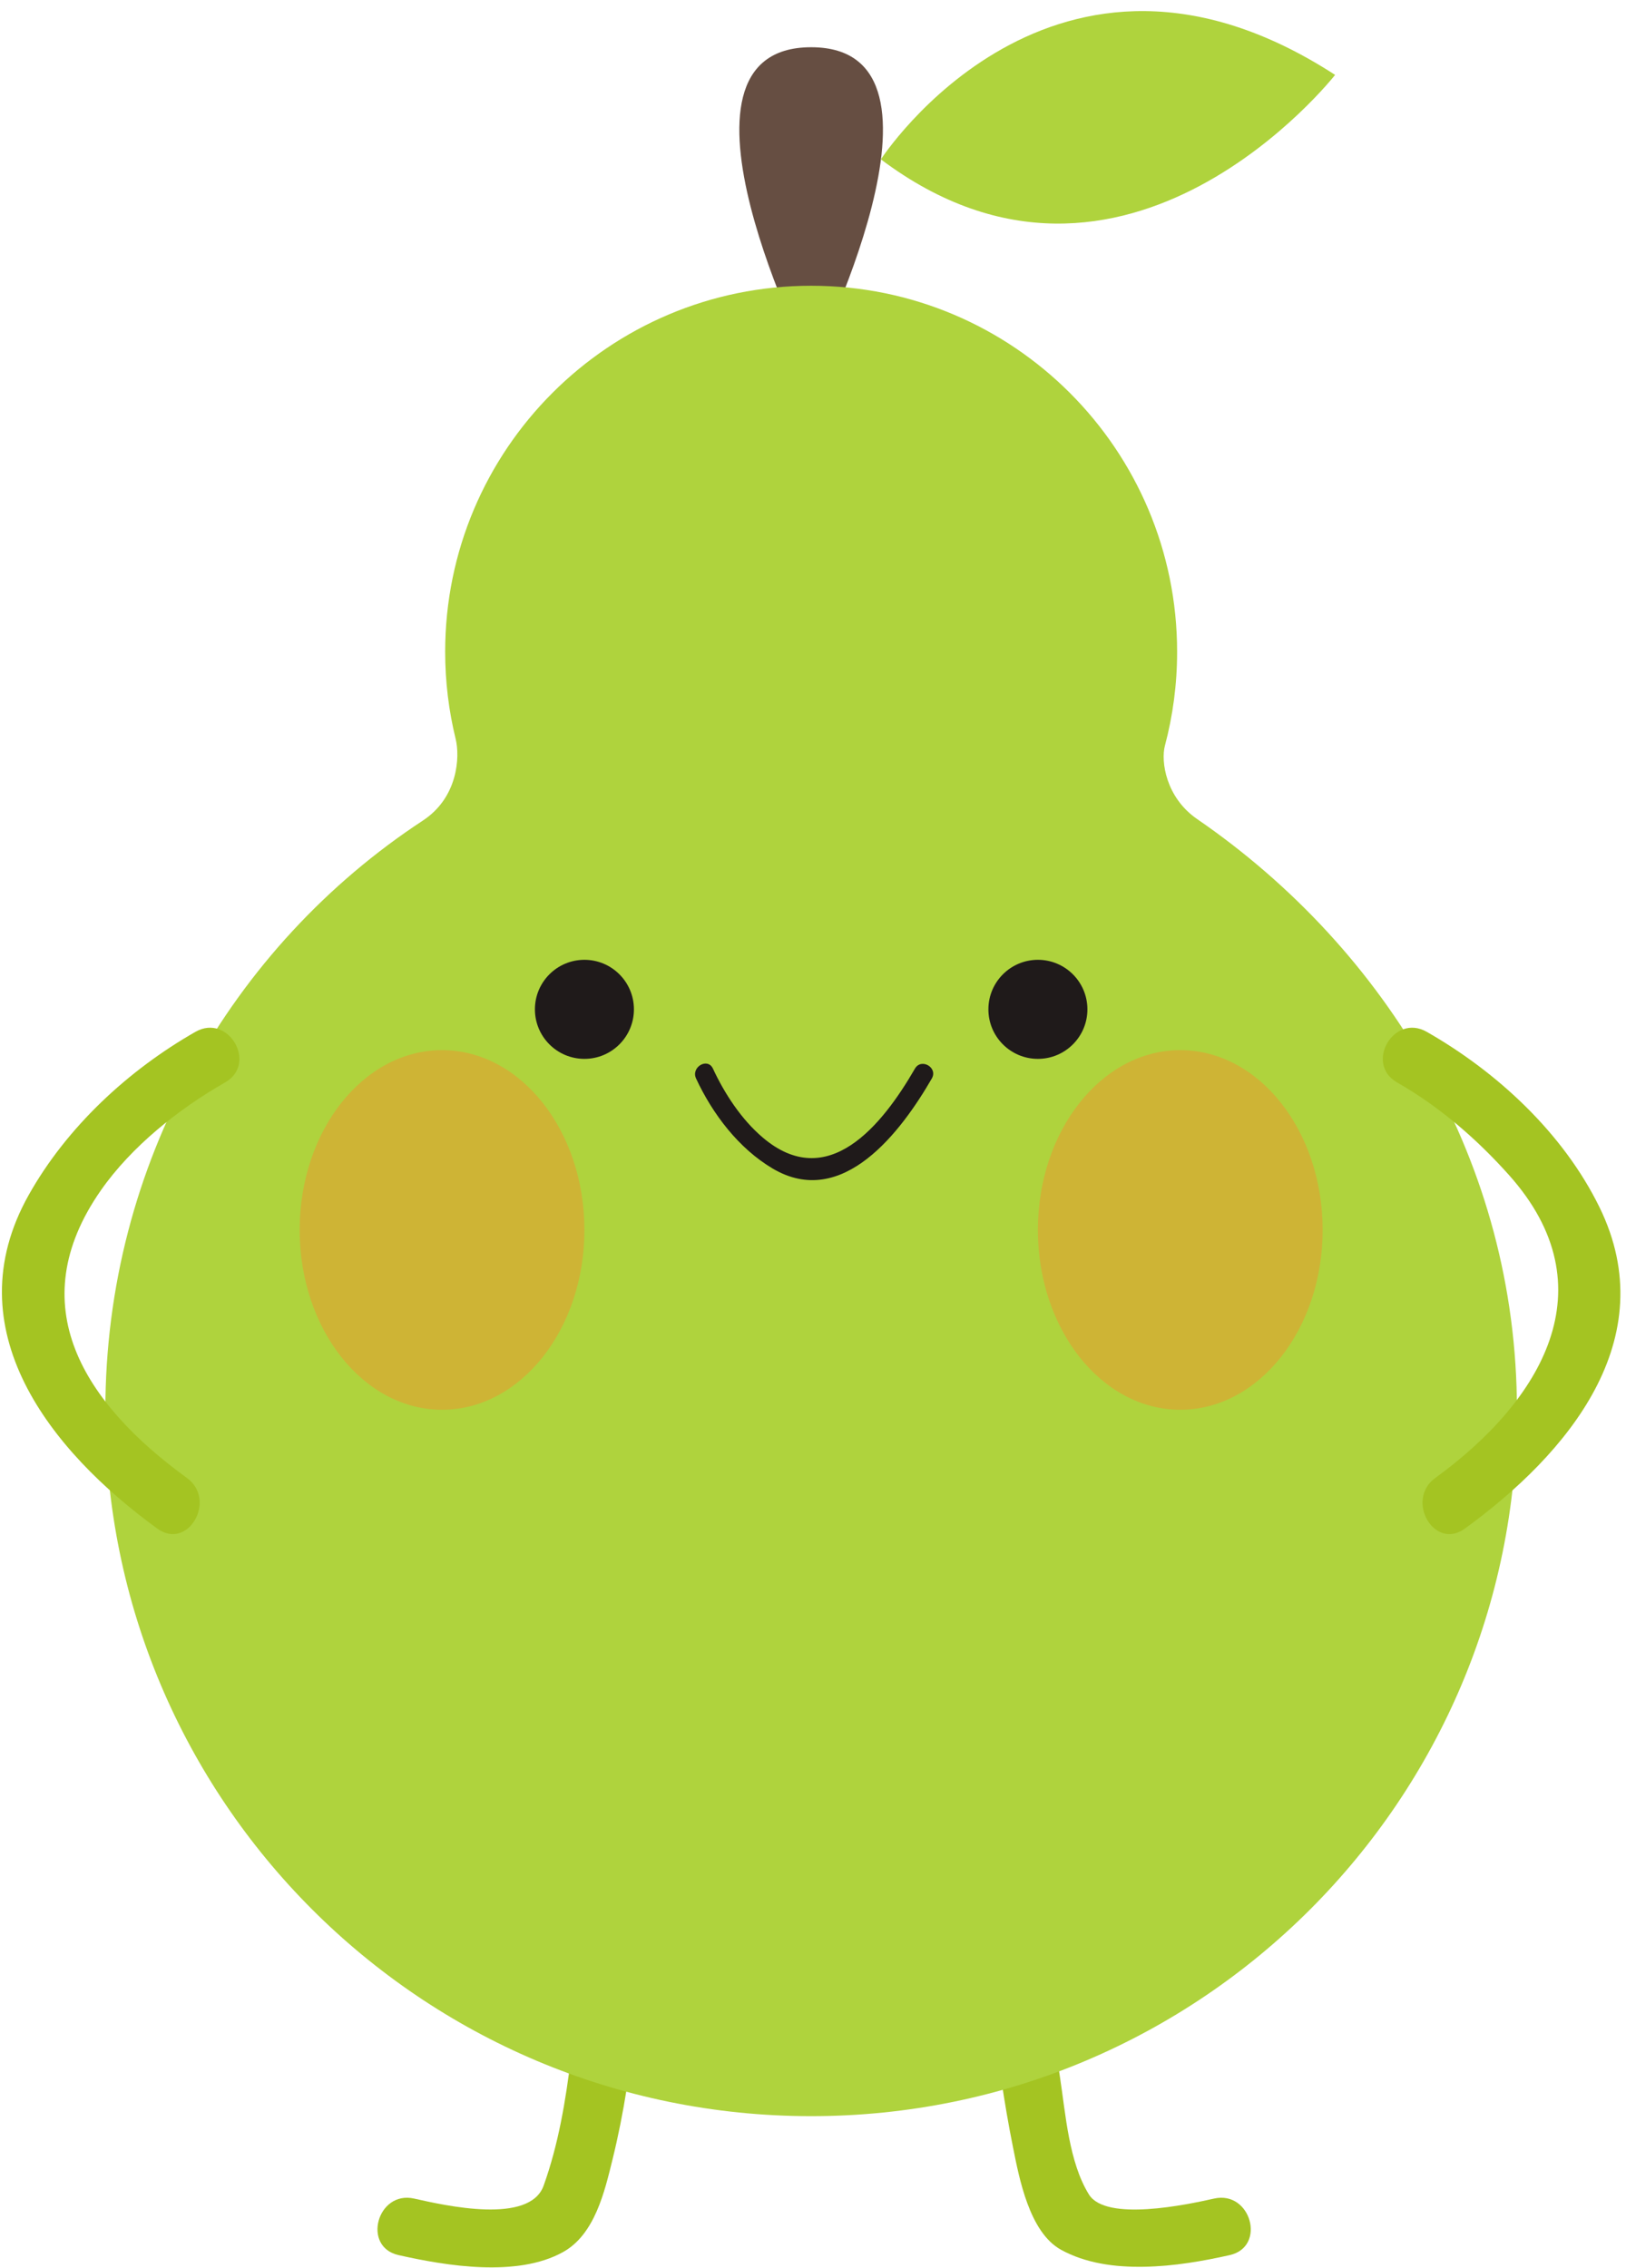 <?xml version="1.0" encoding="UTF-8"?>
<svg width="104px" height="145px" viewBox="0 0 104 145" version="1.1" xmlns="http://www.w3.org/2000/svg" xmlns:xlink="http://www.w3.org/1999/xlink">
    <!-- Generator: Sketch 44.1 (41455) - http://www.bohemiancoding.com/sketch -->
    <title>pear</title>
    <desc>Created with Sketch.</desc>
    <defs></defs>
    <g id="Page-1" stroke="none" stroke-width="1" fill="none" fill-rule="evenodd">
        <g id="159072-OUUEO9-538" transform="translate(-191, -296)">
            <g id="pear" transform="translate(186, 292)">
                <path d="M42.491,123.834 C42.331,127.74 41.999,131.643 41.525,135.521 C41.186,138.297 40.719,141.115 39.77,143.754 C38.873,146.25 33.499,145.031 31.487,144.578 C29.131,144.049 28.131,147.664 30.491,148.193 C33.597,148.893 38.072,149.621 41,148.006 C43.048,146.875 43.67,144.139 44.184,142.051 C45.633,136.168 45.993,129.871 46.241,123.834 C46.34,121.414 42.59,121.424 42.491,123.834" id="Fill-96" fill="#A4C422"></path>
                <path d="M67.902,123.834 C68.142,129.658 68.638,135.543 69.786,141.266 C70.188,143.275 70.833,146.729 72.86,147.85 C75.954,149.557 80.352,148.938 83.653,148.193 C86.013,147.664 85.012,144.049 82.656,144.578 C80.919,144.969 75.735,146.072 74.647,144.314 C73.367,142.248 73.159,139.18 72.8,136.838 C72.14,132.547 71.831,128.17 71.652,123.834 C71.554,121.424 67.803,121.414 67.902,123.834" id="Fill-97" fill="#A4C422"></path>
                <path d="M56.881,7.02 C46.547,7.02 56.881,27.395 56.881,27.395 C56.881,27.395 67.216,7.02 56.881,7.02" id="Fill-98" fill="#664E42"></path>
                <path d="M61.342,14.189 C61.342,14.189 72.394,-2.879 90.394,8.789 C90.394,8.789 76.959,25.924 61.342,14.189" id="Fill-99" fill="#AFD33D"></path>
                <path d="M79.507,51.686 C80.017,49.768 80.289,47.756 80.289,45.68 C80.289,32.752 69.81,22.271 56.881,22.271 C43.954,22.271 33.473,32.752 33.473,45.68 C33.473,47.6 33.707,49.467 34.145,51.252 C34.423,52.387 34.3,54.988 32.047,56.467 C19.793,64.512 11.739,78.41 11.739,94.166 C11.739,119.098 31.95,139.309 56.881,139.309 C81.813,139.309 102.024,119.098 102.024,94.166 C102.024,78.348 93.703,64.707 81.572,56.373 C79.557,54.988 79.246,52.668 79.507,51.686" id="Fill-100" fill="#AFD33D"></path>
                <path d="M74.551,68.539 C74.551,70.287 73.133,71.705 71.385,71.705 C69.636,71.705 68.218,70.287 68.218,68.539 C68.218,66.789 69.636,65.371 71.385,65.371 C73.133,65.371 74.551,66.789 74.551,68.539" id="Fill-101" fill="#1F1A1A"></path>
                <path d="M45.546,68.539 C45.546,70.287 44.128,71.705 42.38,71.705 C40.631,71.705 39.213,70.287 39.213,68.539 C39.213,66.789 40.631,65.371 42.38,65.371 C44.128,65.371 45.546,66.789 45.546,68.539" id="Fill-102" fill="#1F1A1A"></path>
                <path d="M49.52,72.959 C50.578,75.232 52.242,77.426 54.416,78.715 C58.894,81.369 62.656,76.324 64.6,72.959 C65.004,72.26 63.923,71.631 63.52,72.328 C61.426,75.955 57.941,80.275 53.78,76.73 C52.423,75.576 51.349,73.939 50.6,72.328 C50.26,71.598 49.183,72.232 49.52,72.959" id="Fill-103" fill="#1F1A1A"></path>
                <path d="M33.273,94.141 C28.244,94.141 24.167,88.994 24.167,82.645 C24.167,76.293 28.244,71.147 33.273,71.147 C38.301,71.147 42.379,76.293 42.379,82.645 C42.379,88.994 38.301,94.141 33.273,94.141" id="Fill-104" fill="#CEB435"></path>
                <path d="M80.49,94.141 C75.461,94.141 71.384,88.994 71.384,82.645 C71.384,76.293 75.461,71.147 80.49,71.147 C85.518,71.147 89.597,76.293 89.597,82.645 C89.597,88.994 85.518,94.141 80.49,94.141" id="Fill-105" fill="#CEB435"></path>
                <path d="M17.503,69.975 C13.187,72.436 9.268,76.076 6.833,80.414 C2.011,89.006 8.228,96.779 15.063,101.74 C17.024,103.164 18.892,99.908 16.956,98.502 C10.381,93.73 6.311,87.467 11.455,80.107 C13.417,77.301 16.432,74.902 19.396,73.213 C21.496,72.016 19.608,68.775 17.503,69.975" id="Fill-106" fill="#A4C422"></path>
                <path d="M94.36,73.213 C97.067,74.756 99.459,76.83 101.527,79.146 C107.937,86.328 103.598,93.568 96.801,98.502 C94.864,99.908 96.732,103.164 98.693,101.74 C105.26,96.975 111.437,89.637 107.305,81.193 C104.995,76.477 100.794,72.564 96.253,69.975 C94.148,68.775 92.261,72.016 94.36,73.213" id="Fill-107" fill="#A4C422"></path>
            </g>
        </g>
    </g>
</svg>